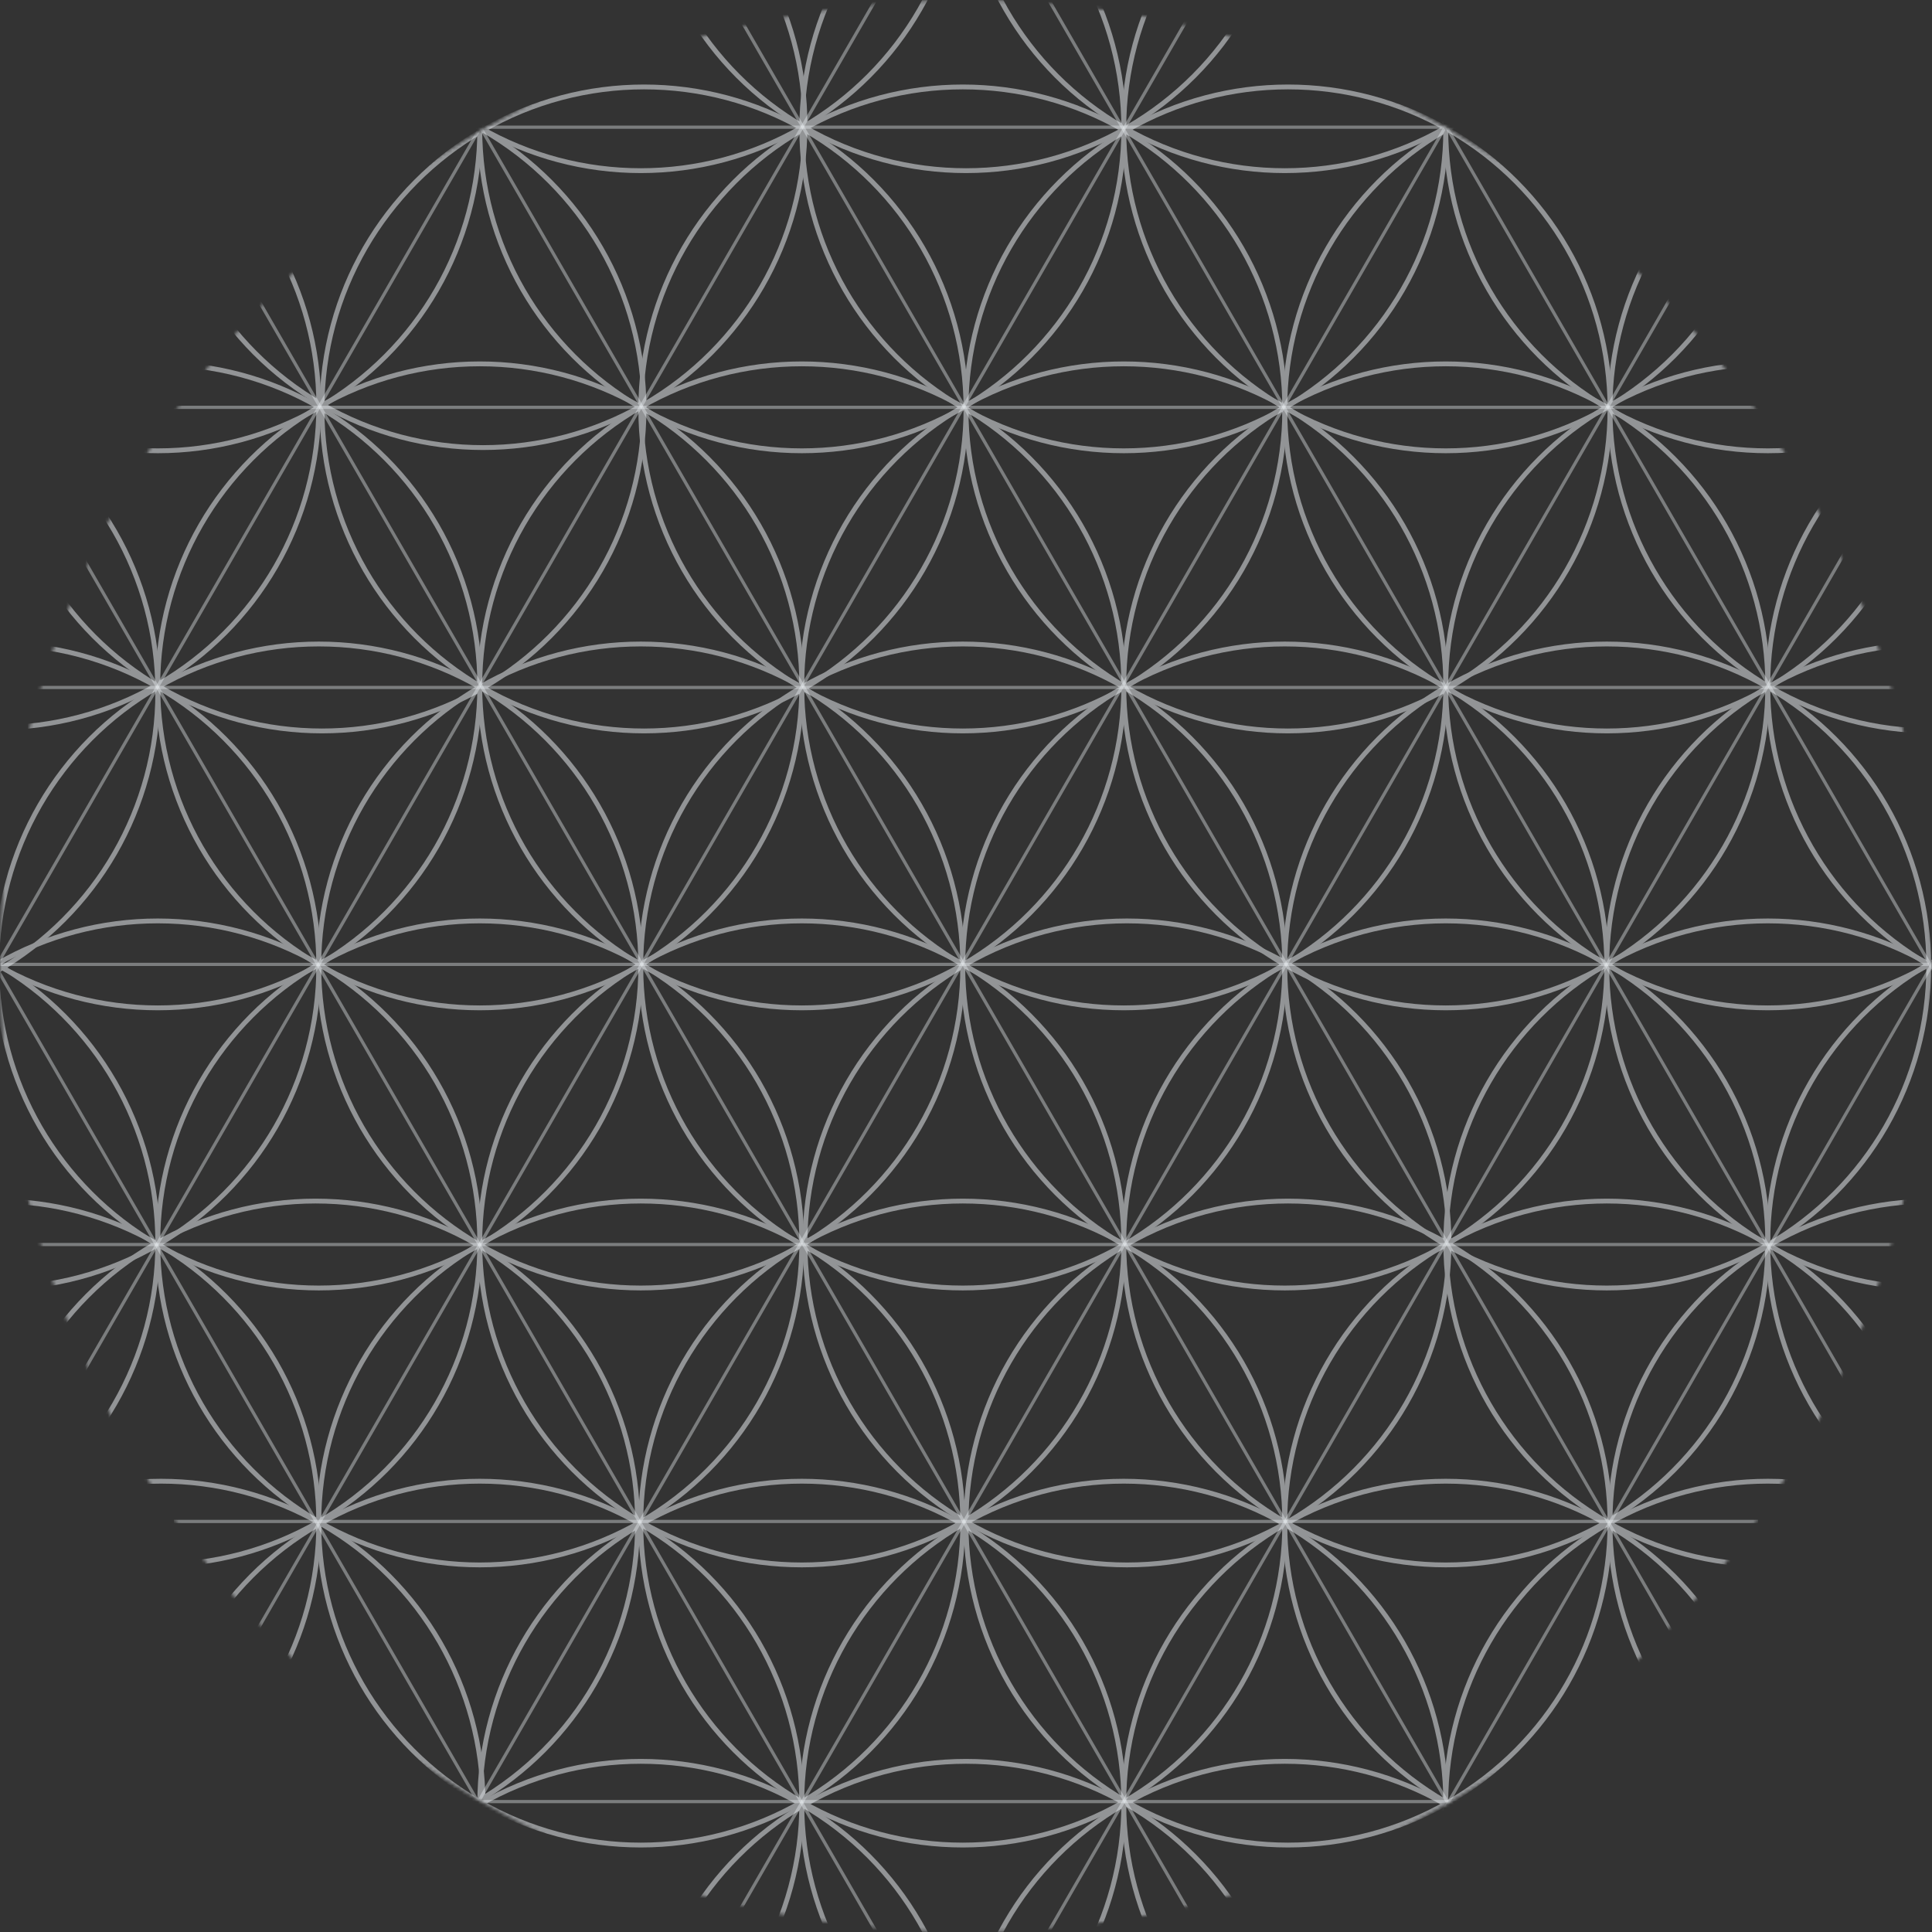<svg width="600" height="600" viewBox="0 0 600 600" fill="none" xmlns="http://www.w3.org/2000/svg">
<rect x="0" y="0" width="600" height="600" fill="#333333" stroke="none"/>
<mask id="mask0_3_25" style="mask-type:alpha" maskUnits="userSpaceOnUse" x="0" y="0" width="600" height="600">
<circle cx="300" cy="300" r="300" fill="#DCC8AA"/>
</mask>
<g mask="url(#mask0_3_25)">
<line x1="-1" y1="299.5" x2="599" y2="299.5" stroke="#F1F5F9" stroke-opacity="0.38"/>
<line x1="-1" y1="213.5" x2="599" y2="213.5" stroke="#F1F5F9" stroke-opacity="0.38"/>
<line x1="-1" y1="386.5" x2="599" y2="386.5" stroke="#F1F5F9" stroke-opacity="0.38"/>
<line x1="-1" y1="559.5" x2="599" y2="559.5" stroke="#F1F5F9" stroke-opacity="0.38"/>
<line x1="148.567" y1="559.558" x2="448.567" y2="39.942" stroke="#F1F5F9" stroke-opacity="0.38"/>
<line x1="221.849" y1="606.913" x2="549.284" y2="39.779" stroke="#F1F5F9" stroke-opacity="0.38"/>
<line x1="321.567" y1="606.913" x2="649.002" y2="39.779" stroke="#F1F5F9" stroke-opacity="0.38"/>
<line x1="422.567" y1="606.913" x2="750.002" y2="39.779" stroke="#F1F5F9" stroke-opacity="0.38"/>
<line x1="49.841" y1="558.297" x2="384.293" y2="-20.989" stroke="#F1F5F9" stroke-opacity="0.38"/>
<line x1="-50.433" y1="558.297" x2="284.018" y2="-20.989" stroke="#F1F5F9" stroke-opacity="0.38"/>
<line x1="-151.433" y1="560.297" x2="183.018" y2="-18.989" stroke="#F1F5F9" stroke-opacity="0.38"/>
<line x1="149.433" y1="39.942" x2="449.433" y2="559.558" stroke="#F1F5F9" stroke-opacity="0.38"/>
<line x1="225.731" y1="-1.422" x2="549.135" y2="558.73" stroke="#F1F5F9" stroke-opacity="0.38"/>
<line x1="283.433" y1="-73.25" x2="606.837" y2="486.902" stroke="#F1F5F9" stroke-opacity="0.38"/>
<line x1="367.433" y1="-102.25" x2="690.837" y2="457.902" stroke="#F1F5F9" stroke-opacity="0.38"/>
<line x1="50.615" y1="41.837" x2="376.251" y2="605.855" stroke="#F1F5F9" stroke-opacity="0.38"/>
<line x1="-50.617" y1="40.971" x2="279.483" y2="612.721" stroke="#F1F5F9" stroke-opacity="0.38"/>
<line x1="-151.567" y1="39.942" x2="148.433" y2="559.558" stroke="#F1F5F9" stroke-opacity="0.38"/>
<line x1="546" y1="126.5" x2="54" y2="126.5" stroke="#F1F5F9" stroke-opacity="0.38"/>
<line x1="546" y1="39.5" x2="54" y2="39.5" stroke="#F1F5F9" stroke-opacity="0.38"/>
<line x1="546" y1="472.5" x2="54" y2="472.5" stroke="#F1F5F9" stroke-opacity="0.38"/>
<g opacity="0.5">
<circle cx="299" cy="300" r="100" stroke="#F1F5F9" stroke-width="1.5"/>
<circle cx="299" cy="127" r="100" stroke="#F1F5F9" stroke-width="1.5"/>
<circle cx="200" cy="127" r="100" stroke="#F1F5F9" stroke-width="1.5"/>
<circle cx="249" cy="40" r="100" stroke="#F1F5F9" stroke-width="1.5"/>
<circle cx="199" cy="-47" r="100" stroke="#F1F5F9" stroke-width="1.5"/>
<circle cx="249" cy="560" r="100" stroke="#F1F5F9" stroke-width="1.5"/>
<circle cx="349" cy="40" r="100" stroke="#F1F5F9" stroke-width="1.5"/>
<circle cx="300" cy="-47" r="100" stroke="#F1F5F9" stroke-width="1.5"/>
<circle cx="399" cy="-47" r="100" stroke="#F1F5F9" stroke-width="1.5"/>
<circle cx="449" cy="40" r="100" stroke="#F1F5F9" stroke-width="1.5"/>
<circle cx="549" cy="40" r="100" stroke="#F1F5F9" stroke-width="1.5"/>
<circle cx="600" cy="127" r="100" stroke="#F1F5F9" stroke-width="1.5"/>
<circle cx="649" cy="213" r="100" stroke="#F1F5F9" stroke-width="1.5"/>
<circle cx="649" cy="386" r="100" stroke="#F1F5F9" stroke-width="1.5"/>
<circle cx="600" cy="473" r="100" stroke="#F1F5F9" stroke-width="1.5"/>
<circle cx="549" cy="560" r="100" stroke="#F1F5F9" stroke-width="1.5"/>
<circle cx="399" cy="647" r="100" stroke="#F1F5F9" stroke-width="1.5"/>
<circle cx="300" cy="647" r="100" stroke="#F1F5F9" stroke-width="1.5"/>
<circle cx="199" cy="647" r="100" stroke="#F1F5F9" stroke-width="1.5"/>
<circle cx="50" cy="560" r="100" stroke="#F1F5F9" stroke-width="1.5"/>
<circle cx="349" cy="560" r="100" stroke="#F1F5F9" stroke-width="1.5"/>
<circle cx="199" cy="473" r="100" stroke="#F1F5F9" stroke-width="1.5"/>
<circle cx="98" cy="473" r="100" stroke="#F1F5F9" stroke-width="1.5"/>
<circle cx="149" cy="560" r="100" stroke="#F1F5F9" stroke-width="1.5"/>
<circle cx="-1" cy="473" r="100" stroke="#F1F5F9" stroke-width="1.5"/>
<circle cx="449" cy="560" r="100" stroke="#F1F5F9" stroke-width="1.5"/>
<circle cx="100" cy="127" r="100" stroke="#F1F5F9" stroke-width="1.5"/>
<circle cx="499" cy="473" r="100" stroke="#F1F5F9" stroke-width="1.5"/>
<circle cx="499" cy="127" r="100" stroke="#F1F5F9" stroke-width="1.5"/>
<circle cx="400" cy="127" r="100" stroke="#F1F5F9" stroke-width="1.5"/>
<circle cx="400" cy="473" r="100" stroke="#F1F5F9" stroke-width="1.5"/>
<circle cx="149" cy="213" r="100" stroke="#F1F5F9" stroke-width="1.5"/>
<circle cx="149" cy="386" r="100" stroke="#F1F5F9" stroke-width="1.5"/>
<circle cx="449" cy="213" r="100" stroke="#F1F5F9" stroke-width="1.5"/>
<circle cx="449" cy="386" r="100" stroke="#F1F5F9" stroke-width="1.5"/>
<circle cx="299" cy="473" r="100" stroke="#F1F5F9" stroke-width="1.5"/>
<circle cx="349" cy="213" r="100" stroke="#F1F5F9" stroke-width="1.5"/>
<circle cx="249" cy="213" r="100" stroke="#F1F5F9" stroke-width="1.5"/>
<circle cx="249" cy="386" r="100" stroke="#F1F5F9" stroke-width="1.5"/>
<circle cx="350" cy="386" r="100" stroke="#F1F5F9" stroke-width="1.5"/>
<circle cx="399" cy="300" r="100" stroke="#F1F5F9" stroke-width="1.5"/>
<circle cx="499" cy="300" r="100" stroke="#F1F5F9" stroke-width="1.5"/>
<circle cx="99" cy="300" r="100" stroke="#F1F5F9" stroke-width="1.5"/>
<circle cx="199" cy="300" r="100" stroke="#F1F5F9" stroke-width="1.5"/>
<circle cx="49" cy="386" r="100" stroke="#F1F5F9" stroke-width="1.5"/>
<circle cx="-51" cy="386" r="100" stroke="#F1F5F9" stroke-width="1.5"/>
<circle cx="549" cy="386" r="100" stroke="#F1F5F9" stroke-width="1.5"/>
<circle cx="49" cy="213" r="100" stroke="#F1F5F9" stroke-width="1.5"/>
<circle cx="-1" cy="300" r="100" stroke="#F1F5F9" stroke-width="1.5"/>
<circle cx="-51" cy="215" r="100" stroke="#F1F5F9" stroke-width="1.5"/>
<circle cx="-1" cy="126" r="100" stroke="#F1F5F9" stroke-width="1.5"/>
<circle cx="49" cy="40" r="100" stroke="#F1F5F9" stroke-width="1.5"/>
<circle cx="150" cy="39" r="100" stroke="#F1F5F9" stroke-width="1.5"/>
<circle cx="599" cy="300" r="100" stroke="#F1F5F9" stroke-width="1.5"/>
<circle cx="549" cy="213" r="100" stroke="#F1F5F9" stroke-width="1.5"/>
</g>
</g>
</svg>
